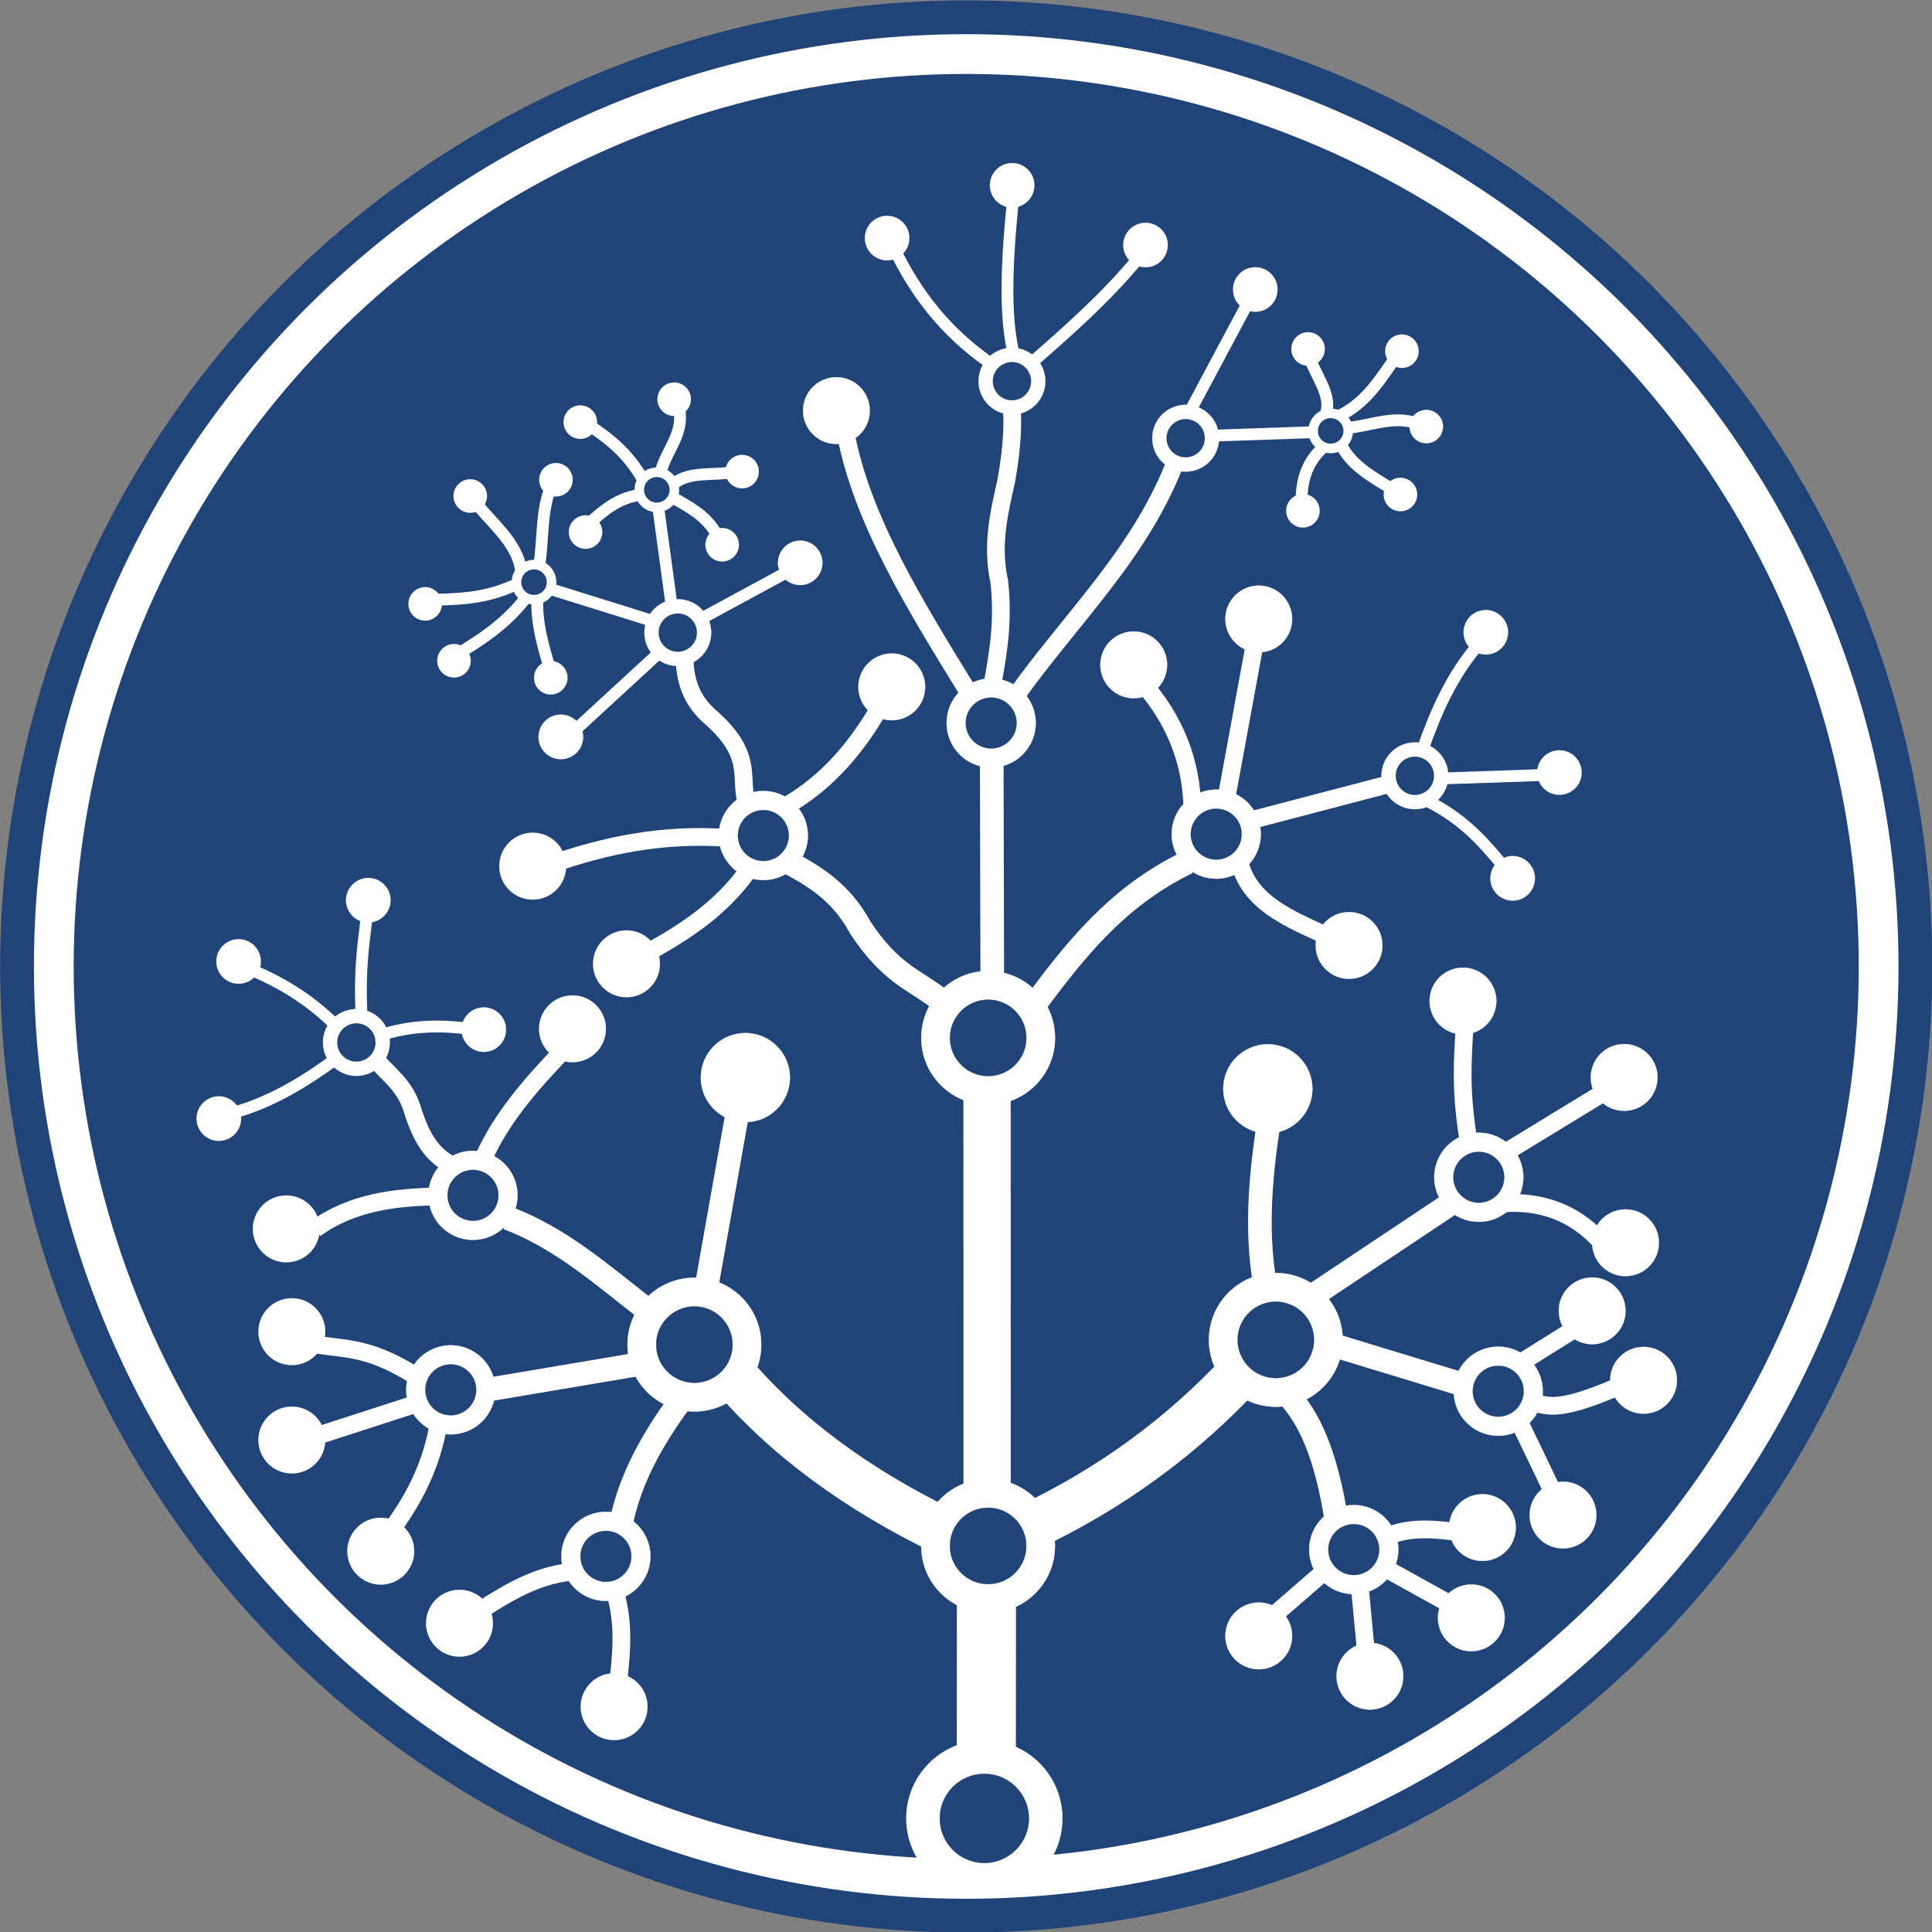 <?xml version="1.0" encoding="UTF-8" standalone="no"?>
<!-- Created with Inkscape (http://www.inkscape.org/) -->

<svg
   width="86.482mm"
   height="86.482mm"
   viewBox="0 0 86.482 86.482"
   version="1.1"
   id="svg5"
   inkscape:version="1.1 (c4e8f9e, 2021-05-24)"
   sodipodi:docname="logo.svg"
   inkscape:export-filename="/Users/bruno.andrade/Documents/MTU/HAIR/Website/Figures/logo.png"
   inkscape:export-xdpi="150"
   inkscape:export-ydpi="150"
   xmlns:inkscape="http://www.inkscape.org/namespaces/inkscape"
   xmlns:sodipodi="http://sodipodi.sourceforge.net/DTD/sodipodi-0.dtd"
   xmlns="http://www.w3.org/2000/svg"
   xmlns:svg="http://www.w3.org/2000/svg">
  <rect x="0" y="0" width="86.482" height="86.482" fill="#808080" stroke="none"/>
  <sodipodi:namedview
     id="namedview7"
     pagecolor="#ffffff"
     bordercolor="#666666"
     borderopacity="1.0"
     inkscape:pageshadow="2"
     inkscape:pageopacity="0.0"
     inkscape:pagecheckerboard="0"
     inkscape:document-units="mm"
     showgrid="false"
     fit-margin-top="0"
     fit-margin-left="0"
     fit-margin-right="0"
     fit-margin-bottom="0"
     inkscape:zoom="1"
     inkscape:cx="-148"
     inkscape:cy="33"
     inkscape:window-width="1920"
     inkscape:window-height="942"
     inkscape:window-x="0"
     inkscape:window-y="25"
     inkscape:window-maximized="1"
     inkscape:current-layer="layer1" />
  <defs
     id="defs2" />
  <g
     inkscape:label="Layer 1"
     inkscape:groupmode="layer"
     id="layer1"
     transform="translate(-76.211,-205)">
    <g
       id="g6188"
       transform="matrix(0.961,0,0,0.961,4.504,11.393)"
       style="fill:#214478;fill-opacity:1">
      <circle
         style="fill:#214478;fill-opacity:1;stroke-width:0.003;stroke-linecap:round;stroke-linejoin:round;stroke-miterlimit:4;stroke-dasharray:none"
         id="path1006"
         cx="119.623"
         cy="246.482"
         r="45" />
      <circle
         style="fill:#214478;fill-opacity:1;stroke:#ffffff;stroke-width:1.852;stroke-linecap:round;stroke-linejoin:round;stroke-miterlimit:4;stroke-dasharray:none;stroke-opacity:1"
         id="path1006-5"
         cx="119.623"
         cy="246.482"
         r="42.5" />
    </g>
    <g
       id="g5910-8-2-68-8-3-3-0-1-67-6"
       transform="matrix(0.306,0,0,0.306,102.118,143.208)">
      <ellipse
         style="fill:#ffffff;fill-opacity:1;stroke:#ffffff;stroke-width:0.015;stroke-linecap:round;stroke-linejoin:round;stroke-miterlimit:4;stroke-dasharray:none;stroke-opacity:1"
         id="path3364-40-5-67-0-04-8-6-5-89-91"
         cx="120.198"
         cy="274.276"
         rx="2.447"
         ry="2.447" />
    </g>
    <g
       id="g5910-8-2-68-8-3-3-0-1-67-41"
       transform="matrix(0.306,0,0,0.306,103.276,140.166)">
      <ellipse
         style="fill:#ffffff;fill-opacity:1;stroke:#ffffff;stroke-width:0.015;stroke-linecap:round;stroke-linejoin:round;stroke-miterlimit:4;stroke-dasharray:none;stroke-opacity:1"
         id="path3364-40-5-67-0-04-8-6-5-89-46"
         cx="120.198"
         cy="274.276"
         rx="2.447"
         ry="2.447" />
    </g>
    <g
       id="g5910-8-2-68-8-3-3-0-1-67-10"
       transform="matrix(0.306,0,0,0.306,102.185,136.792)">
      <ellipse
         style="fill:#ffffff;fill-opacity:1;stroke:#ffffff;stroke-width:0.015;stroke-linecap:round;stroke-linejoin:round;stroke-miterlimit:4;stroke-dasharray:none;stroke-opacity:1"
         id="path3364-40-5-67-0-04-8-6-5-89-2"
         cx="120.198"
         cy="274.276"
         rx="2.447"
         ry="2.447" />
    </g>
    <g
       id="g5910-8-2-68-8-3-3-0-1-67-40"
       transform="matrix(0.306,0,0,0.306,97.984,136.693)">
      <ellipse
         style="fill:#ffffff;fill-opacity:1;stroke:#ffffff;stroke-width:0.015;stroke-linecap:round;stroke-linejoin:round;stroke-miterlimit:4;stroke-dasharray:none;stroke-opacity:1"
         id="path3364-40-5-67-0-04-8-6-5-89-43"
         cx="120.198"
         cy="274.276"
         rx="2.447"
         ry="2.447" />
    </g>
    <g
       id="g5910-8-2-68-8-3-3-0-1-67-17"
       transform="matrix(0.306,0,0,0.306,97.753,143.936)">
      <ellipse
         style="fill:#ffffff;fill-opacity:1;stroke:#ffffff;stroke-width:0.015;stroke-linecap:round;stroke-linejoin:round;stroke-miterlimit:4;stroke-dasharray:none;stroke-opacity:1"
         id="path3364-40-5-67-0-04-8-6-5-89-94"
         cx="120.198"
         cy="274.276"
         rx="2.447"
         ry="2.447" />
    </g>
    <path
       style="fill:#ffffff;stroke:#ffffff;stroke-width:2.646;stroke-linecap:butt;stroke-linejoin:miter;stroke-miterlimit:4;stroke-dasharray:none;stroke-opacity:1"
       d="m 120.357,288.994 0.01,-13.145"
       id="path3209"
       sodipodi:nodetypes="cc" />
    <ellipse
       style="fill:#ffffff;fill-opacity:1;stroke:#ffffff;stroke-width:0.018;stroke-linecap:round;stroke-linejoin:round;stroke-miterlimit:4;stroke-dasharray:none;stroke-opacity:1"
       id="path3364"
       cx="120.441"
       cy="274.2"
       rx="2.991"
       ry="2.991" />
    <ellipse
       style="fill:#214478;fill-opacity:1;stroke:#1e3954;stroke-width:0.01;stroke-linecap:round;stroke-linejoin:round;stroke-miterlimit:4;stroke-dasharray:none;stroke-opacity:1"
       id="path3364-5"
       cx="120.441"
       cy="274.2"
       rx="1.709"
       ry="1.709" />
    <ellipse
       style="fill:#ffffff;fill-opacity:1;stroke:#ffffff;stroke-width:0.021;stroke-linecap:round;stroke-linejoin:round;stroke-miterlimit:4;stroke-dasharray:none;stroke-opacity:1"
       id="path3364-7"
       cx="120.273"
       cy="286.397"
       rx="3.489"
       ry="3.489" />
    <ellipse
       style="fill:#214478;fill-opacity:1;stroke:#1e3954;stroke-width:0.012;stroke-linecap:round;stroke-linejoin:round;stroke-miterlimit:4;stroke-dasharray:none;stroke-opacity:1"
       id="path3364-5-7"
       cx="120.273"
       cy="286.397"
       rx="1.994"
       ry="1.994" />
    <ellipse
       style="fill:#ffffff;fill-opacity:1;stroke:#ffffff;stroke-width:0.018;stroke-linecap:round;stroke-linejoin:round;stroke-miterlimit:4;stroke-dasharray:none;stroke-opacity:1"
       id="path3364-6"
       cx="133.32"
       cy="264.977"
       rx="2.991"
       ry="2.991" />
    <ellipse
       style="fill:#214478;fill-opacity:1;stroke:#1e3954;stroke-width:0.01;stroke-linecap:round;stroke-linejoin:round;stroke-miterlimit:4;stroke-dasharray:none;stroke-opacity:1"
       id="path3364-5-4"
       cx="133.32"
       cy="264.977"
       rx="1.709"
       ry="1.709" />
    <ellipse
       style="fill:#ffffff;fill-opacity:1;stroke:#ffffff;stroke-width:0.018;stroke-linecap:round;stroke-linejoin:round;stroke-miterlimit:4;stroke-dasharray:none;stroke-opacity:1"
       id="path3364-4"
       cx="120.444"
       cy="251.459"
       rx="2.991"
       ry="2.991" />
    <ellipse
       style="fill:#214478;fill-opacity:1;stroke:#1e3954;stroke-width:0.01;stroke-linecap:round;stroke-linejoin:round;stroke-miterlimit:4;stroke-dasharray:none;stroke-opacity:1"
       id="path3364-5-3"
       cx="120.444"
       cy="251.459"
       rx="1.709"
       ry="1.709" />
    <ellipse
       style="fill:#ffffff;fill-opacity:1;stroke:#ffffff;stroke-width:0.018;stroke-linecap:round;stroke-linejoin:round;stroke-miterlimit:4;stroke-dasharray:none;stroke-opacity:1"
       id="path3364-40"
       cx="107.293"
       cy="265.189"
       rx="2.991"
       ry="2.991" />
    <ellipse
       style="fill:#214478;fill-opacity:1;stroke:#1e3954;stroke-width:0.01;stroke-linecap:round;stroke-linejoin:round;stroke-miterlimit:4;stroke-dasharray:none;stroke-opacity:1"
       id="path3364-5-0"
       cx="107.293"
       cy="265.189"
       rx="1.709"
       ry="1.709" />
    <g
       id="g5910-8-2"
       transform="matrix(0.815,0,0,0.815,11.614,29.701)">
      <ellipse
         style="fill:#ffffff;fill-opacity:1;stroke:#ffffff;stroke-width:0.015;stroke-linecap:round;stroke-linejoin:round;stroke-miterlimit:4;stroke-dasharray:none;stroke-opacity:1"
         id="path3364-40-5"
         cx="120.198"
         cy="274.276"
         rx="2.447"
         ry="2.447" />
    </g>
    <g
       id="g5910-8-2-68"
       transform="matrix(0.611,0,0,0.611,30.259,113.814)">
      <ellipse
         style="fill:#ffffff;fill-opacity:1;stroke:#ffffff;stroke-width:0.015;stroke-linecap:round;stroke-linejoin:round;stroke-miterlimit:4;stroke-dasharray:none;stroke-opacity:1"
         id="path3364-40-5-67"
         cx="120.198"
         cy="274.276"
         rx="2.447"
         ry="2.447" />
    </g>
    <g
       id="g5910-8-2-68-9"
       transform="matrix(0.611,0,0,0.611,23.338,110.078)">
      <ellipse
         style="fill:#ffffff;fill-opacity:1;stroke:#ffffff;stroke-width:0.015;stroke-linecap:round;stroke-linejoin:round;stroke-miterlimit:4;stroke-dasharray:none;stroke-opacity:1"
         id="path3364-40-5-67-7"
         cx="120.198"
         cy="274.276"
         rx="2.447"
         ry="2.447" />
    </g>
    <g
       id="g5910-8-2-68-3"
       transform="matrix(0.611,0,0,0.611,19.814,106.852)">
      <ellipse
         style="fill:#ffffff;fill-opacity:1;stroke:#ffffff;stroke-width:0.015;stroke-linecap:round;stroke-linejoin:round;stroke-miterlimit:4;stroke-dasharray:none;stroke-opacity:1"
         id="path3364-40-5-67-1"
         cx="120.198"
         cy="274.276"
         rx="2.447"
         ry="2.447" />
    </g>
    <g
       id="g5910-8-2-68-0"
       transform="matrix(0.611,0,0,0.611,15.834,101.877)">
      <ellipse
         style="fill:#ffffff;fill-opacity:1;stroke:#ffffff;stroke-width:0.015;stroke-linecap:round;stroke-linejoin:round;stroke-miterlimit:4;stroke-dasharray:none;stroke-opacity:1"
         id="path3364-40-5-67-2"
         cx="120.198"
         cy="274.276"
         rx="2.447"
         ry="2.447" />
    </g>
    <g
       id="g5910-8-2-68-37"
       transform="matrix(0.611,0,0,0.611,15.834,97.027)">
      <ellipse
         style="fill:#ffffff;fill-opacity:1;stroke:#ffffff;stroke-width:0.015;stroke-linecap:round;stroke-linejoin:round;stroke-miterlimit:4;stroke-dasharray:none;stroke-opacity:1"
         id="path3364-40-5-67-18"
         cx="120.198"
         cy="274.276"
         rx="2.447"
         ry="2.447" />
    </g>
    <g
       id="g5910-8-2-68-93"
       transform="matrix(0.611,0,0,0.611,15.586,92.425)">
      <ellipse
         style="fill:#ffffff;fill-opacity:1;stroke:#ffffff;stroke-width:0.015;stroke-linecap:round;stroke-linejoin:round;stroke-miterlimit:4;stroke-dasharray:none;stroke-opacity:1"
         id="path3364-40-5-67-74"
         cx="120.198"
         cy="274.276"
         rx="2.447"
         ry="2.447" />
    </g>
    <g
       id="g5910-8-2-68-8-0"
       transform="matrix(0.611,0,0,0.611,28.396,83.47)">
      <ellipse
         style="fill:#ffffff;fill-opacity:1;stroke:#ffffff;stroke-width:0.015;stroke-linecap:round;stroke-linejoin:round;stroke-miterlimit:4;stroke-dasharray:none;stroke-opacity:1"
         id="path3364-40-5-67-0-5"
         cx="120.198"
         cy="274.276"
         rx="2.447"
         ry="2.447" />
    </g>
    <g
       id="g5910-8-2-68-8-7"
       transform="matrix(0.611,0,0,0.611,30.814,80.56)">
      <ellipse
         style="fill:#ffffff;fill-opacity:1;stroke:#ffffff;stroke-width:0.015;stroke-linecap:round;stroke-linejoin:round;stroke-miterlimit:4;stroke-dasharray:none;stroke-opacity:1"
         id="path3364-40-5-67-0-0"
         cx="120.198"
         cy="274.276"
         rx="2.447"
         ry="2.447" />
    </g>
    <g
       id="g5910-8-2-68-8-05"
       transform="matrix(0.611,0,0,0.611,26.616,76.189)">
      <ellipse
         style="fill:#ffffff;fill-opacity:1;stroke:#ffffff;stroke-width:0.015;stroke-linecap:round;stroke-linejoin:round;stroke-miterlimit:4;stroke-dasharray:none;stroke-opacity:1"
         id="path3364-40-5-67-0-6"
         cx="120.198"
         cy="274.276"
         rx="2.447"
         ry="2.447" />
    </g>
    <g
       id="g5910-8-2-68-8-5"
       transform="matrix(0.611,0,0,0.611,42.688,68.164)">
      <ellipse
         style="fill:#ffffff;fill-opacity:1;stroke:#ffffff;stroke-width:0.015;stroke-linecap:round;stroke-linejoin:round;stroke-miterlimit:4;stroke-dasharray:none;stroke-opacity:1"
         id="path3364-40-5-67-0-7"
         cx="120.198"
         cy="274.276"
         rx="2.447"
         ry="2.447" />
    </g>
    <g
       id="g5910-8-2-68-8-5-8"
       transform="matrix(0.611,0,0,0.611,40.211,55.797)">
      <ellipse
         style="fill:#ffffff;fill-opacity:1;stroke:#ffffff;stroke-width:0.015;stroke-linecap:round;stroke-linejoin:round;stroke-miterlimit:4;stroke-dasharray:none;stroke-opacity:1"
         id="path3364-40-5-67-0-7-1"
         cx="120.198"
         cy="274.276"
         rx="2.447"
         ry="2.447" />
    </g>
    <ellipse
       style="fill:#ffffff;fill-opacity:1;stroke:#ffffff;stroke-width:0.012;stroke-linecap:round;stroke-linejoin:round;stroke-miterlimit:4;stroke-dasharray:none;stroke-opacity:1"
       id="path3364-40-5-2"
       cx="97.383"
       cy="258.507"
       rx="1.994"
       ry="1.994" />
    <ellipse
       style="fill:#214478;fill-opacity:1;stroke:#1e3954;stroke-width:0.007;stroke-linecap:round;stroke-linejoin:round;stroke-miterlimit:4;stroke-dasharray:none;stroke-opacity:1"
       id="path3364-5-0-1-1"
       cx="97.383"
       cy="258.507"
       rx="1.139"
       ry="1.139" />
    <ellipse
       style="fill:#ffffff;fill-opacity:1;stroke:#ffffff;stroke-width:0.012;stroke-linecap:round;stroke-linejoin:round;stroke-miterlimit:4;stroke-dasharray:none;stroke-opacity:1"
       id="path3364-40-5-7"
       cx="96.388"
       cy="267.213"
       rx="1.994"
       ry="1.994" />
    <ellipse
       style="fill:#214478;fill-opacity:1;stroke:#1e3954;stroke-width:0.007;stroke-linecap:round;stroke-linejoin:round;stroke-miterlimit:4;stroke-dasharray:none;stroke-opacity:1"
       id="path3364-5-0-1-15"
       cx="96.388"
       cy="267.213"
       rx="1.139"
       ry="1.139" />
    <ellipse
       style="fill:#ffffff;fill-opacity:1;stroke:#ffffff;stroke-width:0.012;stroke-linecap:round;stroke-linejoin:round;stroke-miterlimit:4;stroke-dasharray:none;stroke-opacity:1"
       id="path3364-40-5-8"
       cx="103.332"
       cy="274.667"
       rx="1.994"
       ry="1.994" />
    <ellipse
       style="fill:#214478;fill-opacity:1;stroke:#1e3954;stroke-width:0.007;stroke-linecap:round;stroke-linejoin:round;stroke-miterlimit:4;stroke-dasharray:none;stroke-opacity:1"
       id="path3364-5-0-1-5"
       cx="103.332"
       cy="274.667"
       rx="1.139"
       ry="1.139" />
    <ellipse
       style="fill:#ffffff;fill-opacity:1;stroke:#ffffff;stroke-width:0.012;stroke-linecap:round;stroke-linejoin:round;stroke-miterlimit:4;stroke-dasharray:none;stroke-opacity:1"
       id="path3364-40-5-79"
       cx="110.38"
       cy="242.401"
       rx="1.994"
       ry="1.994" />
    <ellipse
       style="fill:#214478;fill-opacity:1;stroke:#1e3954;stroke-width:0.007;stroke-linecap:round;stroke-linejoin:round;stroke-miterlimit:4;stroke-dasharray:none;stroke-opacity:1"
       id="path3364-5-0-1-4"
       cx="110.38"
       cy="242.401"
       rx="1.139"
       ry="1.139" />
    <ellipse
       style="fill:#ffffff;fill-opacity:1;stroke:#ffffff;stroke-width:0.012;stroke-linecap:round;stroke-linejoin:round;stroke-miterlimit:4;stroke-dasharray:none;stroke-opacity:1"
       id="path3364-40-5-6"
       cx="120.579"
       cy="237.364"
       rx="1.994"
       ry="1.994" />
    <ellipse
       style="fill:#214478;fill-opacity:1;stroke:#1e3954;stroke-width:0.007;stroke-linecap:round;stroke-linejoin:round;stroke-miterlimit:4;stroke-dasharray:none;stroke-opacity:1"
       id="path3364-5-0-1-12"
       cx="120.579"
       cy="237.364"
       rx="1.139"
       ry="1.139" />
    <ellipse
       style="fill:#ffffff;fill-opacity:1;stroke:#ffffff;stroke-width:0.009;stroke-linecap:round;stroke-linejoin:round;stroke-miterlimit:4;stroke-dasharray:none;stroke-opacity:1"
       id="path3364-40-5-6-3"
       cx="121.509"
       cy="222.063"
       rx="1.495"
       ry="1.495" />
    <ellipse
       style="fill:#214478;fill-opacity:1;stroke:#1e3954;stroke-width:0.005;stroke-linecap:round;stroke-linejoin:round;stroke-miterlimit:4;stroke-dasharray:none;stroke-opacity:1"
       id="path3364-5-0-1-12-0"
       cx="121.509"
       cy="222.063"
       rx="0.855"
       ry="0.855" />
    <ellipse
       style="fill:#ffffff;fill-opacity:1;stroke:#ffffff;stroke-width:0.009;stroke-linecap:round;stroke-linejoin:round;stroke-miterlimit:4;stroke-dasharray:none;stroke-opacity:1"
       id="path3364-40-5-6-3-8"
       cx="139.545"
       cy="239.727"
       rx="1.495"
       ry="1.495" />
    <ellipse
       style="fill:#214478;fill-opacity:1;stroke:#1e3954;stroke-width:0.005;stroke-linecap:round;stroke-linejoin:round;stroke-miterlimit:4;stroke-dasharray:none;stroke-opacity:1"
       id="path3364-5-0-1-12-0-6"
       cx="139.545"
       cy="239.727"
       rx="0.855"
       ry="0.855" />
    <ellipse
       style="fill:#ffffff;fill-opacity:1;stroke:#ffffff;stroke-width:0.009;stroke-linecap:round;stroke-linejoin:round;stroke-miterlimit:4;stroke-dasharray:none;stroke-opacity:1"
       id="path3364-40-5-6-3-4"
       cx="129.285"
       cy="224.616"
       rx="1.495"
       ry="1.495" />
    <ellipse
       style="fill:#214478;fill-opacity:1;stroke:#1e3954;stroke-width:0.005;stroke-linecap:round;stroke-linejoin:round;stroke-miterlimit:4;stroke-dasharray:none;stroke-opacity:1"
       id="path3364-5-0-1-12-0-0"
       cx="129.285"
       cy="224.616"
       rx="0.855"
       ry="0.855" />
    <ellipse
       style="fill:#ffffff;fill-opacity:1;stroke:#ffffff;stroke-width:0.012;stroke-linecap:round;stroke-linejoin:round;stroke-miterlimit:4;stroke-dasharray:none;stroke-opacity:1"
       id="path3364-40-5-4"
       cx="130.653"
       cy="242.339"
       rx="1.994"
       ry="1.994" />
    <ellipse
       style="fill:#214478;fill-opacity:1;stroke:#1e3954;stroke-width:0.007;stroke-linecap:round;stroke-linejoin:round;stroke-miterlimit:4;stroke-dasharray:none;stroke-opacity:1"
       id="path3364-5-0-1-59"
       cx="130.653"
       cy="242.339"
       rx="1.139"
       ry="1.139" />
    <g
       id="g5910-8-2-7"
       transform="matrix(0.815,0,0,0.815,35.001,30.203)">
      <ellipse
         style="fill:#ffffff;fill-opacity:1;stroke:#ffffff;stroke-width:0.015;stroke-linecap:round;stroke-linejoin:round;stroke-miterlimit:4;stroke-dasharray:none;stroke-opacity:1"
         id="path3364-40-5-5"
         cx="120.198"
         cy="274.276"
         rx="2.447"
         ry="2.447" />
    </g>
    <ellipse
       style="fill:#ffffff;fill-opacity:1;stroke:#ffffff;stroke-width:0.012;stroke-linecap:round;stroke-linejoin:round;stroke-miterlimit:4;stroke-dasharray:none;stroke-opacity:1"
       id="path3364-40-5-0"
       cx="142.406"
       cy="257.698"
       rx="1.994"
       ry="1.994" />
    <ellipse
       style="fill:#214478;fill-opacity:1;stroke:#1e3954;stroke-width:0.007;stroke-linecap:round;stroke-linejoin:round;stroke-miterlimit:4;stroke-dasharray:none;stroke-opacity:1"
       id="path3364-5-0-1-55"
       cx="142.406"
       cy="257.698"
       rx="1.139"
       ry="1.139" />
    <ellipse
       style="fill:#ffffff;fill-opacity:1;stroke:#ffffff;stroke-width:0.012;stroke-linecap:round;stroke-linejoin:round;stroke-miterlimit:4;stroke-dasharray:none;stroke-opacity:1"
       id="path3364-40-5-26"
       cx="143.276"
       cy="267.275"
       rx="1.994"
       ry="1.994" />
    <ellipse
       style="fill:#214478;fill-opacity:1;stroke:#1e3954;stroke-width:0.007;stroke-linecap:round;stroke-linejoin:round;stroke-miterlimit:4;stroke-dasharray:none;stroke-opacity:1"
       id="path3364-5-0-1-8"
       cx="143.276"
       cy="267.275"
       rx="1.139"
       ry="1.139" />
    <ellipse
       style="fill:#ffffff;fill-opacity:1;stroke:#ffffff;stroke-width:0.012;stroke-linecap:round;stroke-linejoin:round;stroke-miterlimit:4;stroke-dasharray:none;stroke-opacity:1"
       id="path3364-40-5-48"
       cx="136.809"
       cy="274.364"
       rx="1.994"
       ry="1.994" />
    <ellipse
       style="fill:#214478;fill-opacity:1;stroke:#1e3954;stroke-width:0.007;stroke-linecap:round;stroke-linejoin:round;stroke-miterlimit:4;stroke-dasharray:none;stroke-opacity:1"
       id="path3364-5-0-1-87"
       cx="136.809"
       cy="274.364"
       rx="1.139"
       ry="1.139" />
    <path
       style="fill:none;stroke:#ffffff;stroke-width:2.117;stroke-linecap:butt;stroke-linejoin:miter;stroke-miterlimit:4;stroke-dasharray:none;stroke-opacity:1"
       d="m 122.154,273.418 c 3.822,-1.791 7.013,-4.167 9.674,-7.036"
       id="path5516"
       sodipodi:nodetypes="cc" />
    <path
       style="fill:none;stroke:#ffffff;stroke-width:2.117;stroke-linecap:butt;stroke-linejoin:miter;stroke-miterlimit:4;stroke-dasharray:none;stroke-opacity:1"
       d="m 118.549,273.594 c -3.903,-1.885 -7.18,-4.249 -9.674,-7.211"
       id="path5518"
       inkscape:transform-center-x="-0.71513819"
       inkscape:transform-center-y="-0.68404523"
       sodipodi:nodetypes="cc" />
    <path
       style="fill:none;stroke:#ffffff;stroke-width:2.117;stroke-linecap:butt;stroke-linejoin:miter;stroke-miterlimit:4;stroke-dasharray:none;stroke-opacity:1"
       d="m 120.397,272.204 -0.002,-18.856"
       id="path5520" />
    <path
       style="fill:none;stroke:#ffffff;stroke-width:1.058;stroke-linecap:butt;stroke-linejoin:miter;stroke-miterlimit:4;stroke-dasharray:none;stroke-opacity:1"
       d="m 132.796,262.25 c -0.336,-2.126 -0.189,-4.412 0.176,-6.772"
       id="path6034"
       sodipodi:nodetypes="cc" />
    <path
       style="fill:none;stroke:#ffffff;stroke-width:1.058;stroke-linecap:butt;stroke-linejoin:miter;stroke-miterlimit:4;stroke-dasharray:none;stroke-opacity:1"
       d="m 134.906,263.041 6.332,-4.221"
       id="path6036" />
    <path
       style="fill:none;stroke:#ffffff;stroke-width:1.058;stroke-linecap:butt;stroke-linejoin:miter;stroke-miterlimit:4;stroke-dasharray:none;stroke-opacity:1"
       d="m 135.698,265.152 6.068,1.847"
       id="path6038" />
    <path
       style="fill:none;stroke:#ffffff;stroke-width:1.058;stroke-linecap:butt;stroke-linejoin:miter;stroke-miterlimit:4;stroke-dasharray:none;stroke-opacity:1"
       d="m 133.851,267.438 c 0.937,0.988 1.729,2.625 2.199,5.716"
       id="path6040"
       sodipodi:nodetypes="cc" />
    <path
       style="fill:none;stroke:#ffffff;stroke-width:1.058;stroke-linecap:butt;stroke-linejoin:miter;stroke-miterlimit:4;stroke-dasharray:none;stroke-opacity:1"
       d="m 107.82,262.689 1.407,-7.915"
       id="path6042" />
    <path
       style="fill:none;stroke:#ffffff;stroke-width:1.058;stroke-linecap:butt;stroke-linejoin:miter;stroke-miterlimit:4;stroke-dasharray:none;stroke-opacity:1"
       d="m 105.093,263.569 c -1.946,-1.519 -3.815,-3.16 -6.156,-4.045"
       id="path6044"
       sodipodi:nodetypes="cc" />
    <path
       style="fill:none;stroke:#ffffff;stroke-width:1.058;stroke-linecap:butt;stroke-linejoin:miter;stroke-miterlimit:4;stroke-dasharray:none;stroke-opacity:1"
       d="m 105.005,266.031 -6.772,1.143"
       id="path6046" />
    <path
       style="fill:none;stroke:#ffffff;stroke-width:1.058;stroke-linecap:butt;stroke-linejoin:miter;stroke-miterlimit:4;stroke-dasharray:none;stroke-opacity:1"
       d="m 106.676,267.702 c -1.239,1.68 -2.225,3.437 -2.638,5.365"
       id="path6048"
       sodipodi:nodetypes="cc" />
    <path
       style="fill:none;stroke:#ffffff;stroke-width:1.058;stroke-linecap:butt;stroke-linejoin:miter;stroke-miterlimit:4;stroke-dasharray:none;stroke-opacity:1"
       d="m 120.627,248.711 -0.023,-9.947"
       id="path6050" />
    <path
       style="fill:none;stroke:#ffffff;stroke-width:1.058;stroke-linecap:butt;stroke-linejoin:miter;stroke-miterlimit:4;stroke-dasharray:none;stroke-opacity:1"
       d="m 122.418,250.113 c 1.847,-2.482 3.724,-4.944 6.948,-6.508"
       id="path6052"
       sodipodi:nodetypes="cc" />
    <path
       style="fill:none;stroke:#ffffff;stroke-width:1.058;stroke-linecap:butt;stroke-linejoin:miter;stroke-miterlimit:4;stroke-dasharray:none;stroke-opacity:1"
       d="m 118.197,249.674 c -1.123,-0.851 -2.14,-1.125 -3.478,-3.157 -0.847,-1.562 -2.013,-2.271 -3.206,-2.911"
       id="path6054"
       sodipodi:nodetypes="ccc" />
    <path
       style="fill:none;stroke:#ffffff;stroke-width:0.794;stroke-linecap:butt;stroke-linejoin:miter;stroke-miterlimit:4;stroke-dasharray:none;stroke-opacity:1"
       d="m 121.637,236.214 c 2.496,-3.531 5.716,-6.499 7.276,-10.758"
       id="path6881"
       sodipodi:nodetypes="cc" />
    <path
       style="fill:none;stroke:#ffffff;stroke-width:0.794;stroke-linecap:butt;stroke-linejoin:miter;stroke-miterlimit:4;stroke-dasharray:none;stroke-opacity:1"
       d="m 119.646,236.12 c -2.424,-3.938 -4.886,-7.877 -5.597,-11.815"
       id="path6996"
       sodipodi:nodetypes="cc" />
    <path
       style="fill:none;stroke:#ffffff;stroke-width:0.794;stroke-linecap:butt;stroke-linejoin:miter;stroke-miterlimit:4;stroke-dasharray:none;stroke-opacity:1"
       d="m 120.615,235.778 c 0.25,-1.438 0.532,-2.846 0.328,-4.738 -0.363,-1.667 -0.006,-3.093 0.314,-4.532 0.293,-1.645 0.292,-2.604 0.238,-3.438"
       id="path7267"
       sodipodi:nodetypes="cccc" />
    <path
       style="fill:none;stroke:#ffffff;stroke-width:0.794;stroke-linecap:butt;stroke-linejoin:miter;stroke-miterlimit:4;stroke-dasharray:none;stroke-opacity:1"
       d="m 129.586,241.187 c -0.044,-2.111 -0.791,-3.987 -2.243,-5.628"
       id="path7269"
       sodipodi:nodetypes="cc" />
    <path
       style="fill:none;stroke:#ffffff;stroke-width:0.794;stroke-linecap:butt;stroke-linejoin:miter;stroke-miterlimit:4;stroke-dasharray:none;stroke-opacity:1"
       d="m 131.081,240.879 1.363,-7.431"
       id="path7271" />
    <path
       style="fill:none;stroke:#ffffff;stroke-width:0.794;stroke-linecap:butt;stroke-linejoin:miter;stroke-miterlimit:4;stroke-dasharray:none;stroke-opacity:1"
       d="m 132.048,241.759 6.552,-1.715"
       id="path7273" />
    <path
       style="fill:none;stroke:#ffffff;stroke-width:0.794;stroke-linecap:butt;stroke-linejoin:miter;stroke-miterlimit:4;stroke-dasharray:none;stroke-opacity:1"
       d="m 131.696,243.605 c 0.505,2.012 2.641,2.665 4.485,3.562"
       id="path7275"
       sodipodi:nodetypes="cc" />
    <path
       style="fill:none;stroke:#ffffff;stroke-width:0.794;stroke-linecap:butt;stroke-linejoin:miter;stroke-miterlimit:4;stroke-dasharray:none;stroke-opacity:1"
       d="m 111.513,241.011 c 1.76,-1.034 3.076,-2.587 4.133,-4.441"
       id="path7277"
       sodipodi:nodetypes="cc" />
    <path
       style="fill:none;stroke:#ffffff;stroke-width:0.794;stroke-linecap:butt;stroke-linejoin:miter;stroke-miterlimit:4;stroke-dasharray:none;stroke-opacity:1"
       d="m 109.622,240.923 c -0.324,-1.222 0.343,-2.134 -1.677,-3.886 -0.851,-0.775 -1.056,-1.643 -1.093,-2.534"
       id="path7279"
       sodipodi:nodetypes="ccc" />
    <path
       style="fill:none;stroke:#ffffff;stroke-width:0.794;stroke-linecap:butt;stroke-linejoin:miter;stroke-miterlimit:4;stroke-dasharray:none;stroke-opacity:1"
       d="m 108.743,242.506 c -2.888,-0.2 -5.45,0.335 -7.871,1.187"
       id="path7281"
       sodipodi:nodetypes="cc" />
    <path
       style="fill:none;stroke:#ffffff;stroke-width:0.794;stroke-linecap:butt;stroke-linejoin:miter;stroke-miterlimit:4;stroke-dasharray:none;stroke-opacity:1"
       d="m 109.798,243.825 c -1.436,2.087 -3.341,3.118 -5.233,4.177"
       id="path7283"
       sodipodi:nodetypes="cc" />
    <path
       style="fill:none;stroke:#ffffff;stroke-width:0.794;stroke-linecap:butt;stroke-linejoin:miter;stroke-miterlimit:4;stroke-dasharray:none;stroke-opacity:1"
       d="m 97.838,256.885 c 0.806,-1.847 2.189,-3.405 3.65,-4.925"
       id="path7285"
       sodipodi:nodetypes="cc" />
    <path
       style="fill:none;stroke:#ffffff;stroke-width:0.794;stroke-linecap:butt;stroke-linejoin:miter;stroke-miterlimit:4;stroke-dasharray:none;stroke-opacity:1"
       d="m 96.307,257.09 c -0.884,-0.504 -1.28,-1.356 -1.59,-2.27 -0.291,-1.118 -0.99,-1.623 -1.593,-2.273"
       id="path7287"
       sodipodi:nodetypes="ccc" />
    <path
       style="fill:none;stroke:#ffffff;stroke-width:0.794;stroke-linecap:butt;stroke-linejoin:miter;stroke-miterlimit:4;stroke-dasharray:none;stroke-opacity:1"
       d="m 95.815,258.556 c -1.96,0.035 -3.864,0.267 -5.497,1.451"
       id="path7289"
       sodipodi:nodetypes="cc" />
    <path
       style="fill:none;stroke:#ffffff;stroke-width:0.794;stroke-linecap:butt;stroke-linejoin:miter;stroke-miterlimit:4;stroke-dasharray:none;stroke-opacity:1"
       d="m 94.76,266.559 c -2.146,-1.34 -3.191,-1.138 -4.573,-1.407"
       id="path7291"
       sodipodi:nodetypes="cc" />
    <path
       style="fill:none;stroke:#ffffff;stroke-width:0.794;stroke-linecap:butt;stroke-linejoin:miter;stroke-miterlimit:4;stroke-dasharray:none;stroke-opacity:1"
       d="m 95.859,268.625 c -0.305,1.96 -1.154,3.593 -2.287,5.057"
       id="path7293"
       sodipodi:nodetypes="cc" />
    <path
       style="fill:none;stroke:#ffffff;stroke-width:0.794;stroke-linecap:butt;stroke-linejoin:miter;stroke-miterlimit:4;stroke-dasharray:none;stroke-opacity:1"
       d="m 101.829,275.353 c -1.803,0.169 -3.269,1.18 -4.749,2.155"
       id="path7295"
       sodipodi:nodetypes="cc" />
    <path
       style="fill:none;stroke:#ffffff;stroke-width:0.794;stroke-linecap:butt;stroke-linejoin:miter;stroke-miterlimit:4;stroke-dasharray:none;stroke-opacity:1"
       d="m 103.72,276.188 c 0.498,1.609 0.272,3.036 0.132,4.485"
       id="path7410"
       sodipodi:nodetypes="cc" />
    <path
       style="fill:none;stroke:#ffffff;stroke-width:0.794;stroke-linecap:butt;stroke-linejoin:miter;stroke-miterlimit:4;stroke-dasharray:none;stroke-opacity:1"
       d="m 94.848,267.834 -4.617,1.495"
       id="path7412" />
    <path
       style="fill:none;stroke:#ffffff;stroke-width:0.794;stroke-linecap:butt;stroke-linejoin:miter;stroke-miterlimit:4;stroke-dasharray:none;stroke-opacity:1"
       d="m 141.942,256.049 c -0.378,-2.324 -0.25,-3.637 -0.176,-5.057"
       id="path7607"
       sodipodi:nodetypes="cc" />
    <path
       style="fill:none;stroke:#ffffff;stroke-width:0.794;stroke-linecap:butt;stroke-linejoin:miter;stroke-miterlimit:4;stroke-dasharray:none;stroke-opacity:1"
       d="m 143.613,256.577 4.397,-2.682"
       id="path7609" />
    <path
       style="fill:none;stroke:#ffffff;stroke-width:0.794;stroke-linecap:butt;stroke-linejoin:miter;stroke-miterlimit:4;stroke-dasharray:none;stroke-opacity:1"
       d="m 143.481,258.864 c 1.675,-0.115 3.147,0.38 4.353,1.671"
       id="path7611"
       sodipodi:nodetypes="cc" />
    <path
       style="fill:none;stroke:#ffffff;stroke-width:0.794;stroke-linecap:butt;stroke-linejoin:miter;stroke-miterlimit:4;stroke-dasharray:none;stroke-opacity:1"
       d="m 144.228,266.031 2.307,-1.442"
       id="path7613"
       sodipodi:nodetypes="cc" />
    <path
       style="fill:none;stroke:#ffffff;stroke-width:0.794;stroke-linecap:butt;stroke-linejoin:miter;stroke-miterlimit:4;stroke-dasharray:none;stroke-opacity:1"
       d="m 144.712,267.702 c 0.648,0.218 1.095,0.569 3.782,-0.572"
       id="path7615"
       sodipodi:nodetypes="cc" />
    <path
       style="fill:none;stroke:#ffffff;stroke-width:0.794;stroke-linecap:butt;stroke-linejoin:miter;stroke-miterlimit:4;stroke-dasharray:none;stroke-opacity:1"
       d="m 144.228,268.669 1.627,3.386"
       id="path7617" />
    <path
       style="fill:none;stroke:#ffffff;stroke-width:0.794;stroke-linecap:butt;stroke-linejoin:miter;stroke-miterlimit:4;stroke-dasharray:none;stroke-opacity:1"
       d="m 138.248,273.814 c 0.903,-0.463 2.148,-0.413 3.518,-0.176"
       id="path7621"
       sodipodi:nodetypes="cc" />
    <path
       style="fill:none;stroke:#ffffff;stroke-width:0.794;stroke-linecap:butt;stroke-linejoin:miter;stroke-miterlimit:4;stroke-dasharray:none;stroke-opacity:1"
       d="m 138.336,275.265 2.858,1.583"
       id="path7623" />
    <path
       style="fill:none;stroke:#ffffff;stroke-width:0.794;stroke-linecap:butt;stroke-linejoin:miter;stroke-miterlimit:4;stroke-dasharray:none;stroke-opacity:1"
       d="m 137.061,275.837 0.308,3.254"
       id="path7625" />
    <path
       style="fill:none;stroke:#ffffff;stroke-width:0.794;stroke-linecap:butt;stroke-linejoin:miter;stroke-miterlimit:4;stroke-dasharray:none;stroke-opacity:1"
       d="m 135.478,275.353 -2.331,2.023"
       id="path7627" />
    <g
       id="g5910-8-2-68-8-3"
       transform="matrix(0.611,0,0,0.611,59.116,65.125)">
      <ellipse
         style="fill:#ffffff;fill-opacity:1;stroke:#ffffff;stroke-width:0.015;stroke-linecap:round;stroke-linejoin:round;stroke-miterlimit:4;stroke-dasharray:none;stroke-opacity:1"
         id="path3364-40-5-67-0-04"
         cx="120.198"
         cy="274.276"
         rx="2.447"
         ry="2.447" />
    </g>
    <g
       id="g5910-8-2-68-8-3-3-7"
       transform="matrix(0.407,0,0,0.407,83.48,106.328)">
      <ellipse
         style="fill:#ffffff;fill-opacity:1;stroke:#ffffff;stroke-width:0.015;stroke-linecap:round;stroke-linejoin:round;stroke-miterlimit:4;stroke-dasharray:none;stroke-opacity:1"
         id="path3364-40-5-67-0-04-8-1"
         cx="120.198"
         cy="274.276"
         rx="2.447"
         ry="2.447" />
    </g>
    <g
       id="g5910-8-2-68-8-3-3-0"
       transform="matrix(0.407,0,0,0.407,78.567,104.338)">
      <ellipse
         style="fill:#ffffff;fill-opacity:1;stroke:#ffffff;stroke-width:0.015;stroke-linecap:round;stroke-linejoin:round;stroke-miterlimit:4;stroke-dasharray:none;stroke-opacity:1"
         id="path3364-40-5-67-0-04-8-6"
         cx="120.198"
         cy="274.276"
         rx="2.447"
         ry="2.447" />
    </g>
    <g
       id="g5910-8-2-68-8-3-3-0-1-67"
       transform="matrix(0.306,0,0,0.306,65.641,144.889)">
      <ellipse
         style="fill:#ffffff;fill-opacity:1;stroke:#ffffff;stroke-width:0.015;stroke-linecap:round;stroke-linejoin:round;stroke-miterlimit:4;stroke-dasharray:none;stroke-opacity:1"
         id="path3364-40-5-67-0-04-8-6-5-89"
         cx="120.198"
         cy="274.276"
         rx="2.447"
         ry="2.447" />
    </g>
    <g
       id="g5910-8-2-68-8-3-3-0-1-67-2"
       transform="matrix(0.306,0,0,0.306,65.407,139.967)">
      <ellipse
         style="fill:#ffffff;fill-opacity:1;stroke:#ffffff;stroke-width:0.015;stroke-linecap:round;stroke-linejoin:round;stroke-miterlimit:4;stroke-dasharray:none;stroke-opacity:1"
         id="path3364-40-5-67-0-04-8-6-5-89-4"
         cx="120.198"
         cy="274.276"
         rx="2.447"
         ry="2.447" />
    </g>
    <g
       id="g5910-8-2-68-8-3-3-0-1-67-1"
       transform="matrix(0.306,0,0,0.306,69.608,138.942)">
      <ellipse
         style="fill:#ffffff;fill-opacity:1;stroke:#ffffff;stroke-width:0.015;stroke-linecap:round;stroke-linejoin:round;stroke-miterlimit:4;stroke-dasharray:none;stroke-opacity:1"
         id="path3364-40-5-67-0-04-8-6-5-89-8"
         cx="120.198"
         cy="274.276"
         rx="2.447"
         ry="2.447" />
    </g>
    <g
       id="g5910-8-2-68-8-3-3-0-1-67-26"
       transform="matrix(0.306,0,0,0.306,72.65,142.183)">
      <ellipse
         style="fill:#ffffff;fill-opacity:1;stroke:#ffffff;stroke-width:0.015;stroke-linecap:round;stroke-linejoin:round;stroke-miterlimit:4;stroke-dasharray:none;stroke-opacity:1"
         id="path3364-40-5-67-0-04-8-6-5-89-0"
         cx="120.198"
         cy="274.276"
         rx="2.447"
         ry="2.447" />
    </g>
    <g
       id="g5910-8-2-68-8-3-3-0-1-67-3"
       transform="matrix(0.306,0,0,0.306,71.757,145.457)">
      <ellipse
         style="fill:#ffffff;fill-opacity:1;stroke:#ffffff;stroke-width:0.015;stroke-linecap:round;stroke-linejoin:round;stroke-miterlimit:4;stroke-dasharray:none;stroke-opacity:1"
         id="path3364-40-5-67-0-04-8-6-5-89-9"
         cx="120.198"
         cy="274.276"
         rx="2.447"
         ry="2.447" />
    </g>
    <g
       id="g5910-8-2-68-8-3-3-0-1-67-4"
       transform="matrix(0.306,0,0,0.306,64.316,142.547)">
      <ellipse
         style="fill:#ffffff;fill-opacity:1;stroke:#ffffff;stroke-width:0.015;stroke-linecap:round;stroke-linejoin:round;stroke-miterlimit:4;stroke-dasharray:none;stroke-opacity:1"
         id="path3364-40-5-67-0-04-8-6-5-89-96"
         cx="120.198"
         cy="274.276"
         rx="2.447"
         ry="2.447" />
    </g>
    <g
       id="g5910-8-2-68-8-3-3-0-1-67-5"
       transform="matrix(0.306,0,0,0.306,60.48,143.275)">
      <ellipse
         style="fill:#ffffff;fill-opacity:1;stroke:#ffffff;stroke-width:0.015;stroke-linecap:round;stroke-linejoin:round;stroke-miterlimit:4;stroke-dasharray:none;stroke-opacity:1"
         id="path3364-40-5-67-0-04-8-6-5-89-1"
         cx="120.198"
         cy="274.276"
         rx="2.447"
         ry="2.447" />
    </g>
    <g
       id="g5910-8-2-68-8-3-3-0-1-67-32"
       transform="matrix(0.306,0,0,0.306,58.462,148.103)">
      <ellipse
         style="fill:#ffffff;fill-opacity:1;stroke:#ffffff;stroke-width:0.015;stroke-linecap:round;stroke-linejoin:round;stroke-miterlimit:4;stroke-dasharray:none;stroke-opacity:1"
         id="path3364-40-5-67-0-04-8-6-5-89-6"
         cx="120.198"
         cy="274.276"
         rx="2.447"
         ry="2.447" />
    </g>
    <g
       id="g5910-8-2-68-8-3-3-0-1-67-9"
       transform="matrix(0.306,0,0,0.306,59.752,150.65)">
      <ellipse
         style="fill:#ffffff;fill-opacity:1;stroke:#ffffff;stroke-width:0.015;stroke-linecap:round;stroke-linejoin:round;stroke-miterlimit:4;stroke-dasharray:none;stroke-opacity:1"
         id="path3364-40-5-67-0-04-8-6-5-89-00"
         cx="120.198"
         cy="274.276"
         rx="2.447"
         ry="2.447" />
    </g>
    <g
       id="g5910-8-2-68-8-3-3-0-1-67-39"
       transform="matrix(0.306,0,0,0.306,64.085,151.411)">
      <ellipse
         style="fill:#ffffff;fill-opacity:1;stroke:#ffffff;stroke-width:0.015;stroke-linecap:round;stroke-linejoin:round;stroke-miterlimit:4;stroke-dasharray:none;stroke-opacity:1"
         id="path3364-40-5-67-0-04-8-6-5-89-5"
         cx="120.198"
         cy="274.276"
         rx="2.447"
         ry="2.447" />
    </g>
    <g
       id="g5910-8-2-68-8-3-3-03"
       transform="matrix(0.407,0,0,0.407,72.597,101.664)">
      <ellipse
         style="fill:#ffffff;fill-opacity:1;stroke:#ffffff;stroke-width:0.015;stroke-linecap:round;stroke-linejoin:round;stroke-miterlimit:4;stroke-dasharray:none;stroke-opacity:1"
         id="path3364-40-5-67-0-04-8-3"
         cx="120.198"
         cy="274.276"
         rx="2.447"
         ry="2.447" />
    </g>
    <g
       id="g5910-8-2-68-8-3-3-5"
       transform="matrix(0.407,0,0,0.407,67,104.027)">
      <ellipse
         style="fill:#ffffff;fill-opacity:1;stroke:#ffffff;stroke-width:0.015;stroke-linecap:round;stroke-linejoin:round;stroke-miterlimit:4;stroke-dasharray:none;stroke-opacity:1"
         id="path3364-40-5-67-0-04-8-0"
         cx="120.198"
         cy="274.276"
         rx="2.447"
         ry="2.447" />
    </g>
    <g
       id="g5910-8-2-68-8-8"
       transform="matrix(0.611,0,0,0.611,53.519,67.178)">
      <ellipse
         style="fill:#ffffff;fill-opacity:1;stroke:#ffffff;stroke-width:0.015;stroke-linecap:round;stroke-linejoin:round;stroke-miterlimit:4;stroke-dasharray:none;stroke-opacity:1"
         id="path3364-40-5-67-0-75"
         cx="120.198"
         cy="274.276"
         rx="2.447"
         ry="2.447" />
    </g>
    <g
       id="g5910-8-2-68-8-2"
       transform="matrix(0.611,0,0,0.611,68.257,82.226)">
      <ellipse
         style="fill:#ffffff;fill-opacity:1;stroke:#ffffff;stroke-width:0.015;stroke-linecap:round;stroke-linejoin:round;stroke-miterlimit:4;stroke-dasharray:none;stroke-opacity:1"
         id="path3364-40-5-67-0-73"
         cx="120.198"
         cy="274.276"
         rx="2.447"
         ry="2.447" />
    </g>
    <g
       id="g5910-8-2-68-8-97"
       transform="matrix(0.611,0,0,0.611,75.471,85.647)">
      <ellipse
         style="fill:#ffffff;fill-opacity:1;stroke:#ffffff;stroke-width:0.015;stroke-linecap:round;stroke-linejoin:round;stroke-miterlimit:4;stroke-dasharray:none;stroke-opacity:1"
         id="path3364-40-5-67-0-79"
         cx="120.198"
         cy="274.276"
         rx="2.447"
         ry="2.447" />
    </g>
    <g
       id="g5910-8-2-68-8-53"
       transform="matrix(0.611,0,0,0.611,75.533,93.047)">
      <ellipse
         style="fill:#ffffff;fill-opacity:1;stroke:#ffffff;stroke-width:0.015;stroke-linecap:round;stroke-linejoin:round;stroke-miterlimit:4;stroke-dasharray:none;stroke-opacity:1"
         id="path3364-40-5-67-0-3"
         cx="120.198"
         cy="274.276"
         rx="2.447"
         ry="2.447" />
    </g>
    <g
       id="g5910-8-2-68-8-9"
       transform="matrix(0.611,0,0,0.611,63.158,79.739)">
      <ellipse
         style="fill:#ffffff;fill-opacity:1;stroke:#ffffff;stroke-width:0.015;stroke-linecap:round;stroke-linejoin:round;stroke-miterlimit:4;stroke-dasharray:none;stroke-opacity:1"
         id="path3364-40-5-67-0-53"
         cx="120.198"
         cy="274.276"
         rx="2.447"
         ry="2.447" />
    </g>
    <g
       id="g5910-8-2-68-8-96"
       transform="matrix(0.611,0,0,0.611,73.045,96.032)">
      <ellipse
         style="fill:#ffffff;fill-opacity:1;stroke:#ffffff;stroke-width:0.015;stroke-linecap:round;stroke-linejoin:round;stroke-miterlimit:4;stroke-dasharray:none;stroke-opacity:1"
         id="path3364-40-5-67-0-042"
         cx="121.826"
         cy="274.378"
         rx="2.447"
         ry="2.447" />
    </g>
    <g
       id="g5910-8-2-68-8-96-0"
       transform="matrix(0.611,0,0,0.611,75.346,99.141)">
      <ellipse
         style="fill:#ffffff;fill-opacity:1;stroke:#ffffff;stroke-width:0.015;stroke-linecap:round;stroke-linejoin:round;stroke-miterlimit:4;stroke-dasharray:none;stroke-opacity:1"
         id="path3364-40-5-67-0-042-3"
         cx="121.826"
         cy="274.378"
         rx="2.447"
         ry="2.447" />
    </g>
    <g
       id="g5910-8-2-68-8-96-00"
       transform="matrix(0.611,0,0,0.611,71.74,105.173)">
      <ellipse
         style="fill:#ffffff;fill-opacity:1;stroke:#ffffff;stroke-width:0.015;stroke-linecap:round;stroke-linejoin:round;stroke-miterlimit:4;stroke-dasharray:none;stroke-opacity:1"
         id="path3364-40-5-67-0-042-38"
         cx="121.826"
         cy="274.378"
         rx="2.447"
         ry="2.447" />
    </g>
    <g
       id="g5910-8-2-68-8-96-09"
       transform="matrix(0.611,0,0,0.611,68.133,105.733)">
      <ellipse
         style="fill:#ffffff;fill-opacity:1;stroke:#ffffff;stroke-width:0.015;stroke-linecap:round;stroke-linejoin:round;stroke-miterlimit:4;stroke-dasharray:none;stroke-opacity:1"
         id="path3364-40-5-67-0-042-2"
         cx="121.826"
         cy="274.378"
         rx="2.447"
         ry="2.447" />
    </g>
    <g
       id="g5910-8-2-68-8-96-4"
       transform="matrix(0.611,0,0,0.611,67.635,109.775)">
      <ellipse
         style="fill:#ffffff;fill-opacity:1;stroke:#ffffff;stroke-width:0.015;stroke-linecap:round;stroke-linejoin:round;stroke-miterlimit:4;stroke-dasharray:none;stroke-opacity:1"
         id="path3364-40-5-67-0-042-9"
         cx="121.826"
         cy="274.378"
         rx="2.447"
         ry="2.447" />
    </g>
    <g
       id="g5910-8-2-68-8-96-2"
       transform="matrix(0.611,0,0,0.611,63.096,112.387)">
      <ellipse
         style="fill:#ffffff;fill-opacity:1;stroke:#ffffff;stroke-width:0.015;stroke-linecap:round;stroke-linejoin:round;stroke-miterlimit:4;stroke-dasharray:none;stroke-opacity:1"
         id="path3364-40-5-67-0-042-91"
         cx="121.826"
         cy="274.378"
         rx="2.447"
         ry="2.447" />
    </g>
    <g
       id="g5910-8-2-68-8-96-093"
       transform="matrix(0.611,0,0,0.611,58.121,110.583)">
      <ellipse
         style="fill:#ffffff;fill-opacity:1;stroke:#ffffff;stroke-width:0.015;stroke-linecap:round;stroke-linejoin:round;stroke-miterlimit:4;stroke-dasharray:none;stroke-opacity:1"
         id="path3364-40-5-67-0-042-0"
         cx="121.826"
         cy="274.378"
         rx="2.447"
         ry="2.447" />
    </g>
    <path
       style="fill:none;stroke:#ffffff;stroke-width:0.529;stroke-linecap:butt;stroke-linejoin:miter;stroke-miterlimit:4;stroke-dasharray:none;stroke-opacity:1"
       d="m 120.454,221.195 c -1.901,-1.331 -3.265,-3.065 -4.229,-5.099"
       id="path8770"
       sodipodi:nodetypes="cc" />
    <path
       style="fill:none;stroke:#ffffff;stroke-width:0.529;stroke-linecap:butt;stroke-linejoin:miter;stroke-miterlimit:4;stroke-dasharray:none;stroke-opacity:1"
       d="m 122.506,221.133 c 3.089,-2.681 3.928,-3.704 4.851,-4.788"
       id="path8772"
       sodipodi:nodetypes="cc" />
    <path
       style="fill:none;stroke:#ffffff;stroke-width:0.529;stroke-linecap:butt;stroke-linejoin:miter;stroke-miterlimit:4;stroke-dasharray:none;stroke-opacity:1"
       d="m 121.577,220.792 c -0.296,-1.246 -0.412,-3.152 -0.009,-6.963"
       id="path8774"
       sodipodi:nodetypes="cc" />
    <path
       style="fill:none;stroke:#ffffff;stroke-width:0.529;stroke-linecap:butt;stroke-linejoin:miter;stroke-miterlimit:4;stroke-dasharray:none;stroke-opacity:1"
       d="m 129.542,223.29 2.594,-4.859"
       id="path8889" />
    <path
       style="fill:none;stroke:#ffffff;stroke-width:0.529;stroke-linecap:butt;stroke-linejoin:miter;stroke-miterlimit:4;stroke-dasharray:none;stroke-opacity:1"
       d="m 130.509,224.5 4.485,-0.154"
       id="path8891" />
    <g
       id="g5910-8-2-68-8-3-3-74"
       transform="matrix(0.407,0,0,0.407,97.093,127.951)">
      <ellipse
         style="fill:#ffffff;fill-opacity:1;stroke:#ffffff;stroke-width:0.015;stroke-linecap:round;stroke-linejoin:round;stroke-miterlimit:4;stroke-dasharray:none;stroke-opacity:1"
         id="path3364-40-5-67-0-04-8-5"
         cx="120.198"
         cy="274.276"
         rx="2.447"
         ry="2.447" />
    </g>
    <g
       id="g5910-8-2-68-8-3-3-7-1"
       transform="matrix(0.407,0,0,0.407,93.8,121.673)">
      <ellipse
         style="fill:#ffffff;fill-opacity:1;stroke:#ffffff;stroke-width:0.015;stroke-linecap:round;stroke-linejoin:round;stroke-miterlimit:4;stroke-dasharray:none;stroke-opacity:1"
         id="path3364-40-5-67-0-04-8-1-7"
         cx="120.198"
         cy="274.276"
         rx="2.447"
         ry="2.447" />
    </g>
    <path
       style="fill:none;stroke:#ffffff;stroke-width:0.529;stroke-linecap:butt;stroke-linejoin:miter;stroke-miterlimit:4;stroke-dasharray:none;stroke-opacity:1"
       d="m 139.862,238.635 c 0.596,-1.709 1.302,-3.382 2.594,-4.859"
       id="path8889-8"
       sodipodi:nodetypes="cc" />
    <path
       style="fill:none;stroke:#ffffff;stroke-width:0.529;stroke-linecap:butt;stroke-linejoin:miter;stroke-miterlimit:4;stroke-dasharray:none;stroke-opacity:1"
       d="m 140.829,239.844 4.485,-0.154"
       id="path8891-2" />
    <g
       id="g5910-8-2-68-8-3-3-74-5"
       transform="matrix(0.304,0.272,-0.272,0.304,181.985,128.243)">
      <ellipse
         style="fill:#ffffff;fill-opacity:1;stroke:#ffffff;stroke-width:0.015;stroke-linecap:round;stroke-linejoin:round;stroke-miterlimit:4;stroke-dasharray:none;stroke-opacity:1"
         id="path3364-40-5-67-0-04-8-5-4"
         cx="120.198"
         cy="274.276"
         rx="2.447"
         ry="2.447" />
    </g>
    <path
       style="fill:none;stroke:#ffffff;stroke-width:0.529;stroke-linecap:butt;stroke-linejoin:miter;stroke-miterlimit:4;stroke-dasharray:none;stroke-opacity:1"
       d="m 139.97,240.793 c 1.582,0.742 2.558,1.787 3.445,2.876"
       id="path8891-2-5"
       sodipodi:nodetypes="cc" />
    <path
       style="fill:none;stroke:#ffffff;stroke-width:0.529;stroke-linecap:butt;stroke-linejoin:miter;stroke-miterlimit:4;stroke-dasharray:none;stroke-opacity:1"
       d="m 99.736,231.779 c -0.927,1.19 -2.022,1.878 -3.122,2.55"
       id="path12457"
       sodipodi:nodetypes="cc" />
    <path
       style="fill:none;stroke:#000000;stroke-width:0.265px;stroke-linecap:butt;stroke-linejoin:miter;stroke-opacity:1"
       d="m 99.263,231.208 c -0.018,3e-5 -0.037,-1e-5 -0.055,2e-5"
       id="path12459" />
    <path
       style="fill:none;stroke:#ffffff;stroke-width:0.529;stroke-linecap:butt;stroke-linejoin:miter;stroke-miterlimit:4;stroke-dasharray:none;stroke-opacity:1"
       d="m 100.35,230.313 c 0.201,-1.272 0.058,-2.681 0.652,-3.796"
       id="path12461"
       sodipodi:nodetypes="cc" />
    <path
       style="fill:none;stroke:#ffffff;stroke-width:0.529;stroke-linecap:butt;stroke-linejoin:miter;stroke-miterlimit:4;stroke-dasharray:none;stroke-opacity:1"
       d="m 99.527,230.493 c -0.197,-1.302 -1.439,-2.156 -2.188,-3.221"
       id="path12463"
       sodipodi:nodetypes="cc" />
    <path
       style="fill:none;stroke:#ffffff;stroke-width:0.529;stroke-linecap:butt;stroke-linejoin:miter;stroke-miterlimit:4;stroke-dasharray:none;stroke-opacity:1"
       d="m 99.208,231.208 c -1.413,0.636 -2.637,0.608 -3.88,0.649"
       id="path12465"
       sodipodi:nodetypes="cc" />
    <path
       style="fill:none;stroke:#ffffff;stroke-width:0.529;stroke-linecap:butt;stroke-linejoin:miter;stroke-miterlimit:4;stroke-dasharray:none;stroke-opacity:1"
       d="m 100.263,231.823 c -0.04,1.106 0.267,2.124 0.572,3.144"
       id="path12580"
       sodipodi:nodetypes="cc" />
    <path
       style="fill:none;stroke:#ffffff;stroke-width:0.529;stroke-linecap:butt;stroke-linejoin:miter;stroke-miterlimit:4;stroke-dasharray:none;stroke-opacity:1"
       d="m 104.836,227.162 c -0.943,0.115 -1.648,0.706 -2.331,1.341"
       id="path12582"
       sodipodi:nodetypes="cc" />
    <path
       style="fill:none;stroke:#ffffff;stroke-width:0.529;stroke-linecap:butt;stroke-linejoin:miter;stroke-miterlimit:4;stroke-dasharray:none;stroke-opacity:1"
       d="m 104.958,226.415 c -0.632,-1.111 -1.481,-1.787 -2.374,-2.374"
       id="path12584"
       sodipodi:nodetypes="cc" />
    <path
       style="fill:none;stroke:#ffffff;stroke-width:0.529;stroke-linecap:butt;stroke-linejoin:miter;stroke-miterlimit:4;stroke-dasharray:none;stroke-opacity:1"
       d="m 105.804,226.063 c 0.264,-0.945 1.071,-1.71 0.792,-2.836"
       id="path12586"
       sodipodi:nodetypes="cc" />
    <path
       style="fill:none;stroke:#ffffff;stroke-width:0.529;stroke-linecap:butt;stroke-linejoin:miter;stroke-miterlimit:4;stroke-dasharray:none;stroke-opacity:1"
       d="m 106.375,226.656 c 0.667,-0.579 1.815,-0.356 2.726,-0.528"
       id="path12588"
       sodipodi:nodetypes="cc" />
    <path
       style="fill:none;stroke:#ffffff;stroke-width:0.529;stroke-linecap:butt;stroke-linejoin:miter;stroke-miterlimit:4;stroke-dasharray:none;stroke-opacity:1"
       d="m 106.332,227.272 c 0.725,0.428 1.486,0.797 1.957,1.649"
       id="path12590"
       sodipodi:nodetypes="cc" />
    <path
       style="fill:none;stroke:#ffffff;stroke-width:0.529;stroke-linecap:butt;stroke-linejoin:miter;stroke-miterlimit:4;stroke-dasharray:none;stroke-opacity:1"
       d="m 135.568,223.496 c 0.268,-0.85 -0.497,-1.7 -0.748,-2.55"
       id="path12592"
       sodipodi:nodetypes="cc" />
    <path
       style="fill:none;stroke:#ffffff;stroke-width:0.529;stroke-linecap:butt;stroke-linejoin:miter;stroke-miterlimit:4;stroke-dasharray:none;stroke-opacity:1"
       d="m 136.189,223.6 c 1.235,-0.608 1.864,-1.72 2.594,-2.748"
       id="path12594"
       sodipodi:nodetypes="cc" />
    <path
       style="fill:none;stroke:#ffffff;stroke-width:0.529;stroke-linecap:butt;stroke-linejoin:miter;stroke-miterlimit:4;stroke-dasharray:none;stroke-opacity:1"
       d="m 136.606,224.15 c 1.082,-0.13 2.208,-0.619 3.21,-0.11"
       id="path12596"
       sodipodi:nodetypes="cc" />
    <path
       style="fill:none;stroke:#ffffff;stroke-width:0.529;stroke-linecap:butt;stroke-linejoin:miter;stroke-miterlimit:4;stroke-dasharray:none;stroke-opacity:1"
       d="m 136.233,224.876 c 0.403,0.902 1.348,1.442 2.265,2.001"
       id="path12598"
       sodipodi:nodetypes="cc" />
    <path
       style="fill:none;stroke:#ffffff;stroke-width:0.529;stroke-linecap:butt;stroke-linejoin:miter;stroke-miterlimit:4;stroke-dasharray:none;stroke-opacity:1"
       d="m 135.441,225.029 c -0.711,0.631 -0.96,1.436 -0.967,2.331"
       id="path12600"
       sodipodi:nodetypes="cc" />
    <g
       id="g5910-8-2-68-8-3-3-7-1-0"
       transform="matrix(-0.385,-0.135,0.135,-0.385,110.565,359.809)">
      <ellipse
         style="fill:#ffffff;fill-opacity:1;stroke:#ffffff;stroke-width:0.015;stroke-linecap:round;stroke-linejoin:round;stroke-miterlimit:4;stroke-dasharray:none;stroke-opacity:1"
         id="path3364-40-5-67-0-04-8-1-7-0"
         cx="120.198"
         cy="274.276"
         rx="2.447"
         ry="2.447" />
    </g>
    <path
       style="fill:none;stroke:#ffffff;stroke-width:0.529;stroke-linecap:butt;stroke-linejoin:miter;stroke-miterlimit:4;stroke-dasharray:none;stroke-opacity:1"
       d="m 105.743,234.196 -4.054,3.729"
       id="path8889-8-8" />
    <path
       style="fill:none;stroke:#ffffff;stroke-width:0.529;stroke-linecap:butt;stroke-linejoin:miter;stroke-miterlimit:4;stroke-dasharray:none;stroke-opacity:1"
       d="m 105.229,232.735 -4.284,-1.337"
       id="path8891-2-3" />
    <path
       style="fill:none;stroke:#ffffff;stroke-width:0.529;stroke-linecap:butt;stroke-linejoin:miter;stroke-miterlimit:4;stroke-dasharray:none;stroke-opacity:1"
       d="m 106.288,232.206 -0.606,-4.447"
       id="path8891-2-5-3" />
    <ellipse
       style="fill:#ffffff;fill-opacity:1;stroke:#ffffff;stroke-width:0.006;stroke-linecap:round;stroke-linejoin:round;stroke-miterlimit:4;stroke-dasharray:none;stroke-opacity:1"
       id="path3364-40-5-6-3-8-8-8"
       cx="105.612"
       cy="226.926"
       rx="0.997"
       ry="0.997" />
    <ellipse
       style="fill:#214478;fill-opacity:1;stroke:#1e3954;stroke-width:0.003;stroke-linecap:round;stroke-linejoin:round;stroke-miterlimit:4;stroke-dasharray:none;stroke-opacity:1"
       id="path3364-5-0-1-12-0-6-1-9"
       cx="105.612"
       cy="226.926"
       rx="0.57"
       ry="0.57" />
    <g
       id="g11296-7-6"
       transform="rotate(-26.503,101.25,312.084)">
      <g
         id="g5910-8-2-68-8-3-3-74-5-0-6"
         transform="matrix(0.407,0,0,0.407,98.52,131.98)">
        <ellipse
           style="fill:#ffffff;fill-opacity:1;stroke:#ffffff;stroke-width:0.015;stroke-linecap:round;stroke-linejoin:round;stroke-miterlimit:4;stroke-dasharray:none;stroke-opacity:1"
           id="path3364-40-5-67-0-04-8-5-4-1-6"
           cx="120.198"
           cy="274.276"
           rx="2.447"
           ry="2.447" />
      </g>
      <path
         style="fill:none;stroke:#ffffff;stroke-width:0.529;stroke-linecap:butt;stroke-linejoin:miter;stroke-miterlimit:4;stroke-dasharray:none;stroke-opacity:1"
         d="m 142.256,243.873 4.485,-0.154"
         id="path8891-2-5-3-6" />
    </g>
    <ellipse
       style="fill:#ffffff;fill-opacity:1;stroke:#ffffff;stroke-width:0.009;stroke-linecap:round;stroke-linejoin:round;stroke-miterlimit:4;stroke-dasharray:none;stroke-opacity:1"
       id="path3364-40-5-6-3-8-8"
       cx="106.551"
       cy="233.318"
       rx="1.495"
       ry="1.495" />
    <ellipse
       style="fill:#214478;fill-opacity:1;stroke:#1e3954;stroke-width:0.005;stroke-linecap:round;stroke-linejoin:round;stroke-miterlimit:4;stroke-dasharray:none;stroke-opacity:1"
       id="path3364-5-0-1-12-0-6-1"
       cx="106.551"
       cy="233.318"
       rx="0.855"
       ry="0.855" />
    <ellipse
       style="fill:#ffffff;fill-opacity:1;stroke:#ffffff;stroke-width:0.006;stroke-linecap:round;stroke-linejoin:round;stroke-miterlimit:4;stroke-dasharray:none;stroke-opacity:1"
       id="path3364-40-5-6-3-8-8-1"
       cx="100.115"
       cy="231.059"
       rx="0.997"
       ry="0.997" />
    <ellipse
       style="fill:#214478;fill-opacity:1;stroke:#1e3954;stroke-width:0.003;stroke-linecap:round;stroke-linejoin:round;stroke-miterlimit:4;stroke-dasharray:none;stroke-opacity:1"
       id="path3364-5-0-1-12-0-6-1-0"
       cx="100.115"
       cy="231.059"
       rx="0.57"
       ry="0.57" />
    <ellipse
       style="fill:#ffffff;fill-opacity:1;stroke:#ffffff;stroke-width:0.006;stroke-linecap:round;stroke-linejoin:round;stroke-miterlimit:4;stroke-dasharray:none;stroke-opacity:1"
       id="path3364-40-5-6-3-8-8-5"
       cx="135.776"
       cy="224.288"
       rx="0.997"
       ry="0.997" />
    <ellipse
       style="fill:#214478;fill-opacity:1;stroke:#1e3954;stroke-width:0.003;stroke-linecap:round;stroke-linejoin:round;stroke-miterlimit:4;stroke-dasharray:none;stroke-opacity:1"
       id="path3364-5-0-1-12-0-6-1-3"
       cx="135.776"
       cy="224.288"
       rx="0.57"
       ry="0.57" />
    <ellipse
       style="fill:#ffffff;fill-opacity:1;stroke:#ffffff;stroke-width:0.009;stroke-linecap:round;stroke-linejoin:round;stroke-miterlimit:4;stroke-dasharray:none;stroke-opacity:1"
       id="path3364-40-5-6-3-8-6"
       cx="-219.44"
       cy="-153.867"
       rx="1.495"
       ry="1.495"
       transform="rotate(-145.151)" />
    <ellipse
       style="fill:#214478;fill-opacity:1;stroke:#1e3954;stroke-width:0.005;stroke-linecap:round;stroke-linejoin:round;stroke-miterlimit:4;stroke-dasharray:none;stroke-opacity:1"
       id="path3364-5-0-1-12-0-6-0"
       cx="-219.44"
       cy="-153.867"
       rx="0.855"
       ry="0.855"
       transform="rotate(-145.151)" />
    <g
       id="g5910-8-2-68-8-3-3-74-2"
       transform="matrix(-0.334,-0.233,0.233,-0.334,63.131,367.652)">
      <ellipse
         style="fill:#ffffff;fill-opacity:1;stroke:#ffffff;stroke-width:0.015;stroke-linecap:round;stroke-linejoin:round;stroke-miterlimit:4;stroke-dasharray:none;stroke-opacity:1"
         id="path3364-40-5-67-0-04-8-5-8"
         cx="120.198"
         cy="274.276"
         rx="2.447"
         ry="2.447" />
    </g>
    <g
       id="g5910-8-2-68-8-3-3-7-1-4"
       transform="matrix(-0.334,-0.233,0.233,-0.334,62.246,374.686)">
      <ellipse
         style="fill:#ffffff;fill-opacity:1;stroke:#ffffff;stroke-width:0.015;stroke-linecap:round;stroke-linejoin:round;stroke-miterlimit:4;stroke-dasharray:none;stroke-opacity:1"
         id="path3364-40-5-67-0-04-8-1-7-4"
         cx="120.198"
         cy="274.276"
         rx="2.447"
         ry="2.447" />
    </g>
    <path
       style="fill:none;stroke:#ffffff;stroke-width:0.529;stroke-linecap:butt;stroke-linejoin:miter;stroke-miterlimit:4;stroke-dasharray:none;stroke-opacity:1"
       d="m 91.279,252.379 c -1.466,1.062 -3.001,2.031 -4.906,2.505"
       id="path8889-8-80"
       sodipodi:nodetypes="cc" />
    <path
       style="fill:none;stroke:#ffffff;stroke-width:0.529;stroke-linecap:butt;stroke-linejoin:miter;stroke-miterlimit:4;stroke-dasharray:none;stroke-opacity:1"
       d="m 91.176,250.834 c -1.188,-1.155 -2.457,-1.904 -3.769,-2.437"
       id="path8891-2-1"
       sodipodi:nodetypes="cc" />
    <g
       id="g20016"
       transform="rotate(60.298,91.93,247.712)">
      <g
         id="g5910-8-2-68-8-3-3-74-2-1"
         transform="matrix(-0.334,-0.233,0.233,-0.334,66.451,365.463)">
        <ellipse
           style="fill:#ffffff;fill-opacity:1;stroke:#ffffff;stroke-width:0.015;stroke-linecap:round;stroke-linejoin:round;stroke-miterlimit:4;stroke-dasharray:none;stroke-opacity:1"
           id="path3364-40-5-67-0-04-8-5-8-5"
           cx="120.198"
           cy="274.276"
           rx="2.447"
           ry="2.447" />
      </g>
      <path
         style="fill:none;stroke:#ffffff;stroke-width:0.529;stroke-linecap:butt;stroke-linejoin:miter;stroke-miterlimit:4;stroke-dasharray:none;stroke-opacity:1"
         d="m 94.496,248.645 c -1.964,-1.011 -2.741,-1.689 -3.769,-2.437"
         id="path8891-2-1-1"
         sodipodi:nodetypes="cc" />
    </g>
    <g
       id="g5910-8-2-68-8-3-3-74-5-5"
       transform="matrix(-0.094,-0.396,0.396,-0.094,0.553,324.47)">
      <ellipse
         style="fill:#ffffff;fill-opacity:1;stroke:#ffffff;stroke-width:0.015;stroke-linecap:round;stroke-linejoin:round;stroke-miterlimit:4;stroke-dasharray:none;stroke-opacity:1"
         id="path3364-40-5-67-0-04-8-5-4-1"
         cx="120.198"
         cy="274.276"
         rx="2.447"
         ry="2.447" />
    </g>
    <path
       style="fill:none;stroke:#ffffff;stroke-width:0.529;stroke-linecap:butt;stroke-linejoin:miter;stroke-miterlimit:4;stroke-dasharray:none;stroke-opacity:1"
       d="m 93.35,251.302 c 1.673,-0.505 3.097,-0.38 4.485,-0.162"
       id="path8891-2-5-1"
       sodipodi:nodetypes="cc" />
  </g>
</svg>
